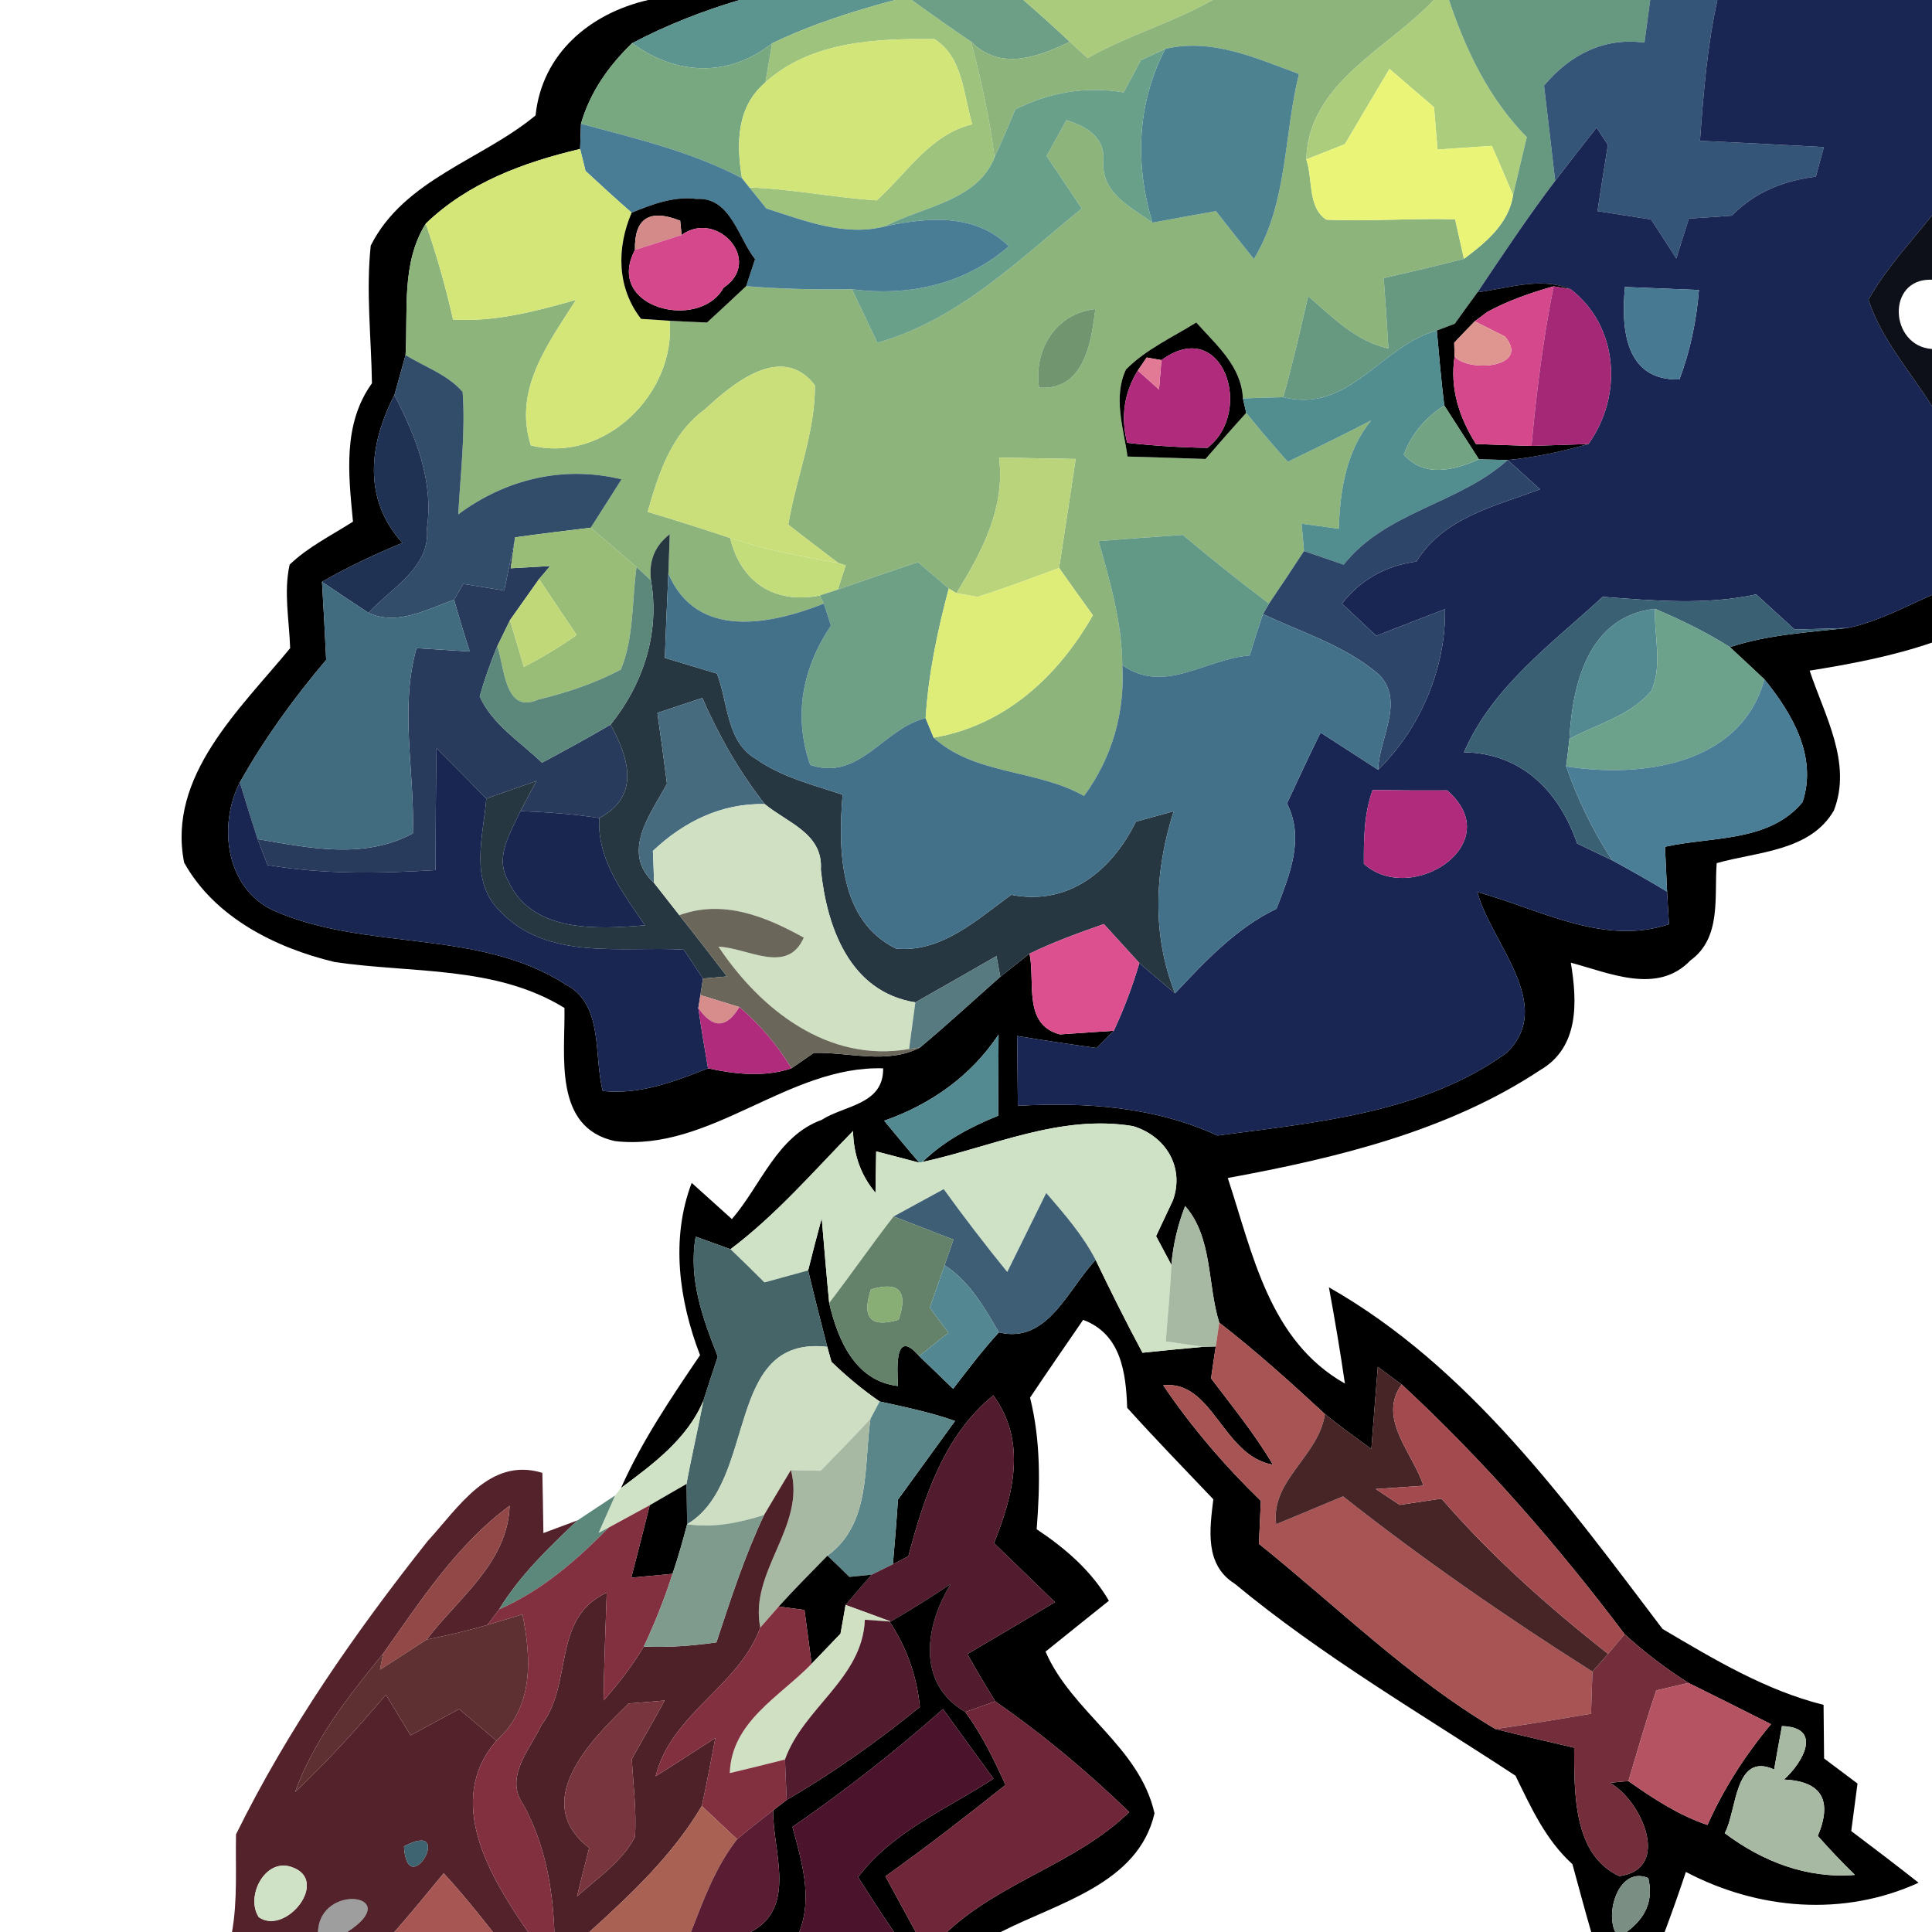<?xml version="1.0" encoding="UTF-8" ?>
<!DOCTYPE svg PUBLIC "-//W3C//DTD SVG 1.1//EN" "http://www.w3.org/Graphics/SVG/1.1/DTD/svg11.dtd">
<svg width="111pt" height="111pt" viewBox="0 0 111 111" version="1.1" xmlns="http://www.w3.org/2000/svg">
<path fill="#000000" opacity="1.00" d=" M 37.24 0.00 L 42.49 0.00 C 40.36 0.63 38.28 1.45 36.32 2.48 C 34.98 3.77 33.89 5.31 33.38 7.11 C 33.37 7.47 33.34 8.20 33.33 8.56 C 30.10 9.32 26.89 10.50 24.46 12.85 C 23.04 15.13 23.45 17.86 23.30 20.40 C 23.14 20.98 22.82 22.13 22.66 22.70 C 21.20 25.52 20.83 28.68 23.12 31.19 C 21.53 31.85 19.98 32.57 18.50 33.43 C 18.59 34.93 18.67 36.42 18.74 37.91 C 16.88 40.11 15.19 42.44 13.78 44.95 C 12.51 47.43 12.97 51.04 15.71 52.31 C 21.05 54.68 27.47 53.32 32.51 56.57 C 34.70 57.71 34.10 60.64 34.63 62.68 C 36.75 62.91 38.75 62.14 40.68 61.38 C 42.27 61.72 43.90 61.90 45.47 61.38 C 45.79 61.16 46.44 60.71 46.76 60.49 C 48.77 60.44 50.98 61.17 52.86 60.18 C 54.43 58.87 55.93 57.48 57.47 56.12 C 57.89 55.79 58.73 55.13 59.15 54.79 C 59.49 56.42 58.75 58.87 60.90 59.43 C 61.67 59.38 63.22 59.27 63.99 59.22 C 63.75 59.47 63.26 59.96 63.01 60.21 C 61.48 60.00 59.96 59.77 58.44 59.52 C 58.45 60.52 58.47 62.53 58.48 63.53 C 62.43 63.32 66.33 63.58 69.95 65.24 C 75.62 64.49 81.79 63.94 86.56 60.49 C 89.40 57.73 85.65 54.17 84.88 51.25 C 88.45 52.23 92.11 54.36 95.89 53.10 C 95.86 52.63 95.80 51.70 95.78 51.23 C 95.75 50.58 95.69 49.29 95.66 48.65 C 98.33 48.05 101.63 48.41 103.56 46.09 C 104.43 43.49 102.97 40.99 101.37 39.03 C 100.88 38.57 99.89 37.64 99.39 37.18 C 101.58 36.46 103.88 36.33 106.16 36.08 C 107.87 35.72 109.41 34.88 111.00 34.18 L 111.00 36.92 C 108.72 37.70 106.35 38.15 103.97 38.53 C 104.82 41.09 106.43 43.84 105.36 46.57 C 104.00 48.92 100.95 48.93 98.63 49.59 C 98.48 51.50 98.93 53.87 97.12 55.18 C 95.22 57.17 92.45 55.89 90.25 55.31 C 90.62 57.55 90.74 60.17 88.49 61.48 C 83.18 65.00 76.75 66.54 70.54 67.68 C 71.98 72.04 72.91 77.02 77.27 79.49 C 77.00 77.64 76.69 75.80 76.35 73.96 C 84.41 78.54 90.02 86.34 95.52 93.59 C 98.45 95.32 101.44 97.12 104.77 97.95 C 104.78 98.97 104.79 100.00 104.80 101.03 C 105.28 101.39 106.24 102.11 106.72 102.47 C 106.63 103.15 106.45 104.52 106.36 105.20 C 107.66 106.18 108.95 107.16 110.23 108.17 C 105.91 110.14 101.01 109.73 96.86 107.55 C 96.47 108.71 96.07 109.86 95.64 111.00 L 93.45 111.00 C 94.58 110.18 95.00 109.15 94.70 107.90 C 93.05 107.21 92.22 109.80 92.80 111.00 L 91.42 111.00 C 91.04 109.70 90.70 108.40 90.34 107.10 C 88.80 105.71 87.96 103.84 87.07 102.02 C 81.63 98.45 75.96 95.15 70.94 90.99 C 69.20 89.90 69.50 87.87 69.71 86.14 C 68.05 84.39 66.37 82.67 64.76 80.88 C 64.69 78.84 64.40 76.64 62.23 75.83 C 61.21 77.32 60.18 78.80 59.18 80.30 C 59.80 82.78 59.76 85.33 59.56 87.86 C 61.20 88.95 62.70 90.24 63.71 91.97 C 62.50 92.94 61.28 93.91 60.07 94.89 C 61.58 98.38 65.47 100.34 66.33 104.18 C 65.40 108.25 60.74 109.33 57.50 111.00 L 54.41 111.00 C 57.51 108.10 61.83 107.07 64.88 104.11 C 62.48 101.79 59.92 99.65 57.18 97.75 C 56.63 96.85 56.09 95.95 55.58 95.03 C 57.26 94.04 58.94 93.05 60.61 92.05 C 59.45 90.92 58.28 89.79 57.11 88.66 C 58.23 85.87 59.01 82.82 57.07 80.17 C 54.25 82.45 53.08 86.03 52.19 89.41 C 51.97 89.53 51.52 89.76 51.30 89.87 C 51.41 88.64 51.51 87.40 51.59 86.16 C 52.68 84.65 53.78 83.15 54.87 81.64 C 53.46 81.14 51.99 80.84 50.54 80.52 C 49.55 79.84 48.63 79.07 47.77 78.24 L 47.53 77.38 C 47.15 75.92 46.78 74.46 46.43 72.99 C 46.68 71.99 46.94 70.99 47.21 69.99 C 47.35 71.61 47.48 73.23 47.64 74.86 C 48.13 76.98 49.14 79.35 51.59 79.63 C 51.55 78.61 51.38 76.26 52.81 77.91 C 53.30 78.38 54.27 79.32 54.76 79.79 C 55.61 78.69 56.45 77.57 57.39 76.55 C 60.20 77.24 61.37 74.03 62.95 72.39 C 63.81 74.18 64.70 75.97 65.64 77.72 C 66.80 77.60 67.96 77.48 69.13 77.38 L 69.85 77.36 C 69.78 77.82 69.64 78.73 69.58 79.19 C 70.80 80.81 72.10 82.39 73.13 84.15 C 70.24 83.66 69.69 79.27 66.83 79.59 C 68.46 82.00 70.36 84.21 72.44 86.23 C 72.41 86.85 72.36 88.08 72.33 88.70 C 76.82 92.30 80.95 96.41 85.92 99.34 C 87.42 99.72 88.93 100.05 90.44 100.41 C 90.45 102.97 90.37 106.57 93.04 107.79 C 96.08 107.37 94.29 103.41 92.49 102.43 C 92.76 102.40 93.29 102.35 93.56 102.33 C 94.98 103.33 96.44 104.29 98.10 104.85 C 99.03 102.76 100.28 100.82 101.75 99.06 C 100.17 98.26 98.59 97.47 97.01 96.69 C 95.71 95.87 94.48 94.93 93.34 93.89 C 89.47 88.76 85.25 83.91 80.53 79.54 C 80.18 79.29 79.50 78.78 79.16 78.53 C 79.03 80.10 78.91 81.67 78.79 83.25 C 77.89 82.59 76.98 81.94 76.12 81.24 C 74.15 79.42 72.17 77.63 70.05 75.99 C 69.36 73.79 69.68 71.10 68.09 69.29 C 67.67 70.37 67.40 71.50 67.30 72.67 C 67.08 72.26 66.64 71.43 66.42 71.02 C 66.66 70.51 67.15 69.47 67.39 68.96 C 68.07 67.05 66.97 65.27 65.10 64.70 C 60.91 64.00 56.99 65.89 53.00 66.76 C 54.23 65.55 55.77 64.74 57.35 64.10 C 57.36 62.55 57.36 60.99 57.37 59.44 C 55.79 61.82 53.48 63.45 50.80 64.39 C 51.47 65.19 52.13 66.01 52.82 66.80 C 52.20 66.64 50.96 66.31 50.34 66.15 C 50.33 66.75 50.31 67.94 50.30 68.53 C 49.47 67.54 49.04 66.36 49.01 64.98 C 46.73 67.31 44.59 69.80 41.97 71.77 C 41.47 71.59 40.47 71.23 39.97 71.05 C 39.54 73.46 40.37 75.74 41.24 77.94 C 40.96 78.78 40.68 79.63 40.41 80.48 C 39.48 82.68 37.53 84.11 35.68 85.49 C 36.89 82.77 38.56 80.31 40.22 77.86 C 39.01 74.71 38.52 71.18 39.74 67.96 C 40.32 68.48 41.47 69.52 42.05 70.04 C 43.71 68.12 44.64 65.27 47.21 64.34 C 48.50 63.50 50.77 63.48 50.74 61.38 C 45.26 61.21 40.82 66.20 35.33 65.56 C 31.76 64.78 32.48 60.62 32.43 57.91 C 28.45 55.46 23.66 55.93 19.22 55.27 C 15.84 54.46 12.33 52.71 10.58 49.56 C 9.59 44.58 13.81 40.73 16.67 37.24 C 16.62 35.65 16.29 34.02 16.64 32.44 C 17.70 31.42 19.05 30.76 20.28 29.97 C 20.02 27.26 19.68 24.37 21.37 22.02 C 21.33 19.38 21.02 16.74 21.30 14.11 C 23.22 10.30 27.72 9.17 30.77 6.63 C 31.14 3.08 33.89 0.77 37.24 0.00 M 102.38 99.17 C 102.26 99.79 102.04 101.04 101.93 101.66 C 99.63 100.63 99.79 104.09 99.09 105.32 C 101.25 106.95 103.83 107.95 106.57 107.72 C 105.83 107.00 105.12 106.25 104.44 105.48 C 105.30 103.42 104.65 102.34 102.50 102.24 C 103.58 101.26 104.75 99.24 102.38 99.17 Z" />
<path fill="#5c948f" opacity="1.00" d=" M 42.49 0.00 L 51.43 0.00 C 49.01 0.64 46.62 1.40 44.36 2.49 C 41.86 4.45 38.88 4.35 36.32 2.48 C 38.28 1.45 40.36 0.63 42.49 0.00 Z" />
<path fill="#9ec37d" opacity="1.00" d=" M 51.43 0.00 L 52.38 0.00 C 53.51 0.81 54.64 1.62 55.79 2.39 C 56.37 4.58 56.86 6.80 57.14 9.05 C 56.14 11.56 53.01 11.86 50.87 13.00 C 48.55 13.61 46.22 12.68 44.03 11.98 C 43.79 11.68 43.30 11.07 43.05 10.77 C 45.50 10.85 47.92 11.36 50.37 11.51 C 52.12 9.94 53.43 7.73 55.86 7.14 C 55.35 5.46 55.34 3.29 53.69 2.25 C 50.35 2.20 46.57 2.37 43.97 4.74 C 44.07 4.18 44.26 3.05 44.36 2.49 C 46.62 1.40 49.01 0.64 51.43 0.00 Z" />
<path fill="#6c9f86" opacity="1.00" d=" M 52.38 0.00 L 58.80 0.00 C 59.70 0.78 60.59 1.58 61.46 2.40 C 59.61 3.30 57.46 4.08 55.79 2.39 C 54.64 1.62 53.51 0.81 52.38 0.00 Z" />
<path fill="#aacb7c" opacity="1.00" d=" M 58.80 0.00 L 69.67 0.00 C 67.37 1.31 64.79 2.03 62.49 3.34 C 62.14 3.03 61.80 2.71 61.46 2.40 C 60.59 1.58 59.70 0.78 58.80 0.00 Z" />
<path fill="#8cb47b" opacity="1.00" d=" M 69.67 0.00 L 82.38 0.00 C 79.72 2.83 75.18 4.75 75.05 9.16 C 75.44 10.27 75.11 11.90 76.20 12.62 C 78.66 12.73 81.13 12.53 83.60 12.60 C 83.73 13.16 83.98 14.30 84.11 14.87 C 82.58 15.27 81.04 15.62 79.50 15.98 C 79.60 17.32 79.69 18.67 79.77 20.02 C 77.90 19.62 76.55 18.21 75.16 17.02 C 74.71 18.95 74.27 20.90 73.73 22.82 C 73.15 22.83 71.99 22.87 71.41 22.89 C 71.32 21.03 69.88 19.82 68.73 18.53 C 67.36 19.38 65.84 20.07 64.69 21.23 C 63.94 22.83 64.55 24.60 64.78 26.23 C 66.27 26.27 67.76 26.32 69.26 26.37 C 70.03 25.48 70.81 24.59 71.60 23.72 C 72.37 24.68 73.17 25.61 73.99 26.53 C 75.59 25.75 77.20 24.98 78.78 24.15 C 77.34 25.93 76.99 28.16 76.92 30.38 C 76.38 30.31 75.32 30.16 74.78 30.09 C 74.82 30.48 74.89 31.27 74.92 31.66 C 74.26 32.67 73.59 33.68 72.91 34.68 C 71.22 33.41 69.57 32.09 67.95 30.73 C 66.34 30.84 64.73 30.96 63.12 31.09 C 63.78 33.42 64.46 35.78 64.48 38.22 C 64.64 40.92 63.89 43.55 62.28 45.73 C 59.56 44.19 55.99 44.53 53.64 42.38 C 57.74 41.68 60.78 38.87 62.79 35.35 C 62.14 34.45 61.49 33.54 60.85 32.63 C 61.17 30.54 61.49 28.46 61.80 26.37 C 60.33 26.34 58.86 26.32 57.40 26.29 C 57.77 29.17 56.41 31.72 54.95 34.08 L 54.51 33.81 C 54.07 33.43 53.18 32.68 52.74 32.30 C 51.20 32.81 49.67 33.34 48.14 33.87 C 48.25 33.52 48.48 32.83 48.59 32.48 L 48.17 32.35 C 47.21 31.62 46.24 30.89 45.29 30.14 C 45.73 27.47 46.84 24.86 46.82 22.14 C 44.94 19.67 42.11 22.02 40.50 23.52 C 38.57 24.92 37.83 27.22 37.21 29.41 C 38.80 29.88 40.38 30.39 41.95 30.91 C 42.56 33.45 44.50 34.73 47.11 34.21 L 47.33 34.68 C 44.26 35.89 40.03 36.77 38.40 32.96 C 38.42 32.39 38.46 31.26 38.48 30.69 C 37.62 31.35 37.26 32.24 37.40 33.35 L 36.57 32.58 C 35.70 31.82 34.82 31.07 33.94 30.32 C 34.53 29.40 35.12 28.47 35.71 27.54 C 32.37 26.73 29.07 27.52 26.33 29.55 C 26.45 27.21 26.75 24.86 26.58 22.52 C 25.72 21.52 24.40 21.08 23.30 20.40 C 23.45 17.86 23.04 15.13 24.46 12.85 C 25.09 14.65 25.61 16.50 26.03 18.36 C 28.44 18.51 30.79 17.88 33.09 17.23 C 31.47 19.78 29.48 22.40 30.50 25.59 C 34.71 26.65 38.84 22.61 38.47 18.43 C 39.01 18.46 40.09 18.51 40.62 18.53 C 41.38 17.84 42.12 17.14 42.87 16.44 C 44.89 16.61 46.92 16.64 48.95 16.62 C 49.44 17.64 49.92 18.67 50.41 19.69 C 55.08 18.37 58.50 14.96 62.15 11.98 C 61.47 10.97 60.80 9.96 60.13 8.96 C 60.41 8.44 60.99 7.42 61.27 6.90 C 62.48 7.29 63.53 7.90 63.39 9.34 C 63.32 11.12 64.97 11.90 66.21 12.79 C 67.43 12.56 68.64 12.35 69.86 12.13 C 70.58 13.05 71.31 13.97 72.04 14.88 C 73.99 11.67 73.75 7.79 74.63 4.25 C 72.18 3.35 69.63 2.17 66.95 2.81 C 66.60 2.97 65.90 3.30 65.55 3.46 C 65.30 3.93 64.81 4.85 64.56 5.31 C 62.40 4.94 60.28 5.30 58.33 6.29 C 57.95 7.22 57.55 8.14 57.14 9.05 C 56.86 6.80 56.37 4.58 55.79 2.39 C 57.46 4.08 59.61 3.30 61.46 2.40 C 61.80 2.71 62.14 3.03 62.49 3.34 C 64.79 2.03 67.37 1.31 69.67 0.00 M 59.70 22.27 C 62.29 22.45 62.70 19.66 62.93 17.76 C 60.66 18.00 59.38 20.09 59.70 22.27 Z" />
<path fill="#accd7c" opacity="1.00" d=" M 82.38 0.00 L 83.25 0.00 C 84.22 2.90 85.55 5.68 87.72 7.88 C 87.52 8.71 87.12 10.38 86.93 11.22 C 86.53 10.27 86.13 9.32 85.71 8.38 C 84.67 8.45 83.63 8.52 82.59 8.59 C 82.52 7.78 82.46 6.97 82.39 6.16 C 81.54 5.43 80.68 4.69 79.83 3.96 C 78.97 5.40 78.12 6.84 77.27 8.28 C 76.71 8.50 75.60 8.94 75.05 9.16 C 75.18 4.75 79.72 2.83 82.38 0.00 Z" />
<path fill="#679981" opacity="1.00" d=" M 83.25 0.00 L 94.81 0.00 C 94.73 0.61 94.56 1.84 94.48 2.45 C 92.14 2.13 90.18 3.16 88.71 4.92 C 88.93 6.74 89.14 8.56 89.35 10.39 C 87.78 12.46 86.34 14.63 84.89 16.79 C 84.56 17.24 83.90 18.15 83.58 18.60 L 82.55 18.99 C 79.32 19.87 77.52 23.78 73.73 22.82 C 74.27 20.90 74.71 18.95 75.16 17.02 C 76.55 18.21 77.90 19.62 79.77 20.02 C 79.69 18.67 79.60 17.32 79.50 15.98 C 81.04 15.62 82.58 15.27 84.11 14.87 C 85.36 13.94 86.68 12.85 86.93 11.22 C 87.12 10.38 87.52 8.71 87.72 7.88 C 85.55 5.68 84.22 2.90 83.25 0.00 Z" />
<path fill="#345577" opacity="1.00" d=" M 94.81 0.00 L 98.67 0.00 C 98.08 2.66 97.87 5.38 97.67 8.09 C 100.04 8.20 102.42 8.32 104.79 8.45 C 104.67 8.87 104.44 9.72 104.33 10.15 C 102.49 10.37 100.80 11.05 99.50 12.39 C 98.68 12.45 97.85 12.51 97.03 12.56 C 96.79 13.32 96.55 14.09 96.31 14.85 C 95.83 14.10 95.35 13.36 94.86 12.61 C 93.83 12.45 92.80 12.29 91.78 12.13 C 91.97 10.86 92.18 9.59 92.38 8.32 C 92.21 8.08 91.89 7.58 91.73 7.33 C 90.93 8.35 90.14 9.36 89.35 10.39 C 89.14 8.56 88.93 6.74 88.71 4.92 C 90.18 3.16 92.14 2.13 94.48 2.45 C 94.56 1.84 94.73 0.61 94.81 0.00 Z" />
<path fill="#192653" opacity="1.00" d=" M 98.67 0.00 L 111.00 0.00 L 111.00 12.37 C 109.75 13.96 108.34 15.44 107.35 17.22 C 108.09 19.50 109.75 21.33 111.00 23.34 L 111.00 34.18 C 109.41 34.88 107.87 35.72 106.16 36.08 C 105.39 36.10 103.87 36.15 103.11 36.17 C 102.37 35.50 101.64 34.82 100.90 34.15 C 97.99 34.78 95.02 34.51 92.08 34.29 C 89.15 36.99 85.74 39.46 84.11 43.22 C 87.43 43.27 89.58 45.47 90.61 48.46 C 91.12 48.70 92.13 49.19 92.63 49.43 C 93.69 50.01 94.75 50.60 95.78 51.23 C 95.80 51.70 95.86 52.63 95.89 53.10 C 92.11 54.36 88.45 52.23 84.88 51.25 C 85.65 54.17 89.40 57.73 86.56 60.49 C 81.79 63.94 75.62 64.49 69.95 65.24 C 66.33 63.58 62.43 63.32 58.48 63.53 C 58.47 62.53 58.45 60.52 58.44 59.52 C 59.96 59.77 61.48 60.00 63.01 60.21 C 63.26 59.96 63.75 59.47 63.99 59.22 C 64.58 57.96 65.07 56.66 65.46 55.33 C 66.14 55.92 66.82 56.50 67.51 57.07 C 69.25 55.22 71.01 53.33 73.34 52.21 C 74.09 50.27 74.97 48.18 73.94 46.16 C 74.57 44.80 75.21 43.44 75.87 42.09 C 76.97 42.80 78.08 43.51 79.18 44.23 C 81.59 41.86 83.08 38.40 83.02 35.00 C 81.70 35.50 80.38 36.02 79.07 36.53 C 78.41 35.91 77.76 35.30 77.10 34.68 C 78.16 33.30 79.65 32.49 81.38 32.26 C 82.94 29.73 85.90 29.08 88.48 28.11 C 88.02 27.69 87.08 26.85 86.62 26.43 C 88.19 26.28 89.74 25.94 91.26 25.51 C 93.25 22.75 93.00 18.74 90.23 16.61 C 88.50 15.89 86.65 16.57 84.89 16.79 C 86.34 14.63 87.78 12.46 89.35 10.39 C 90.14 9.36 90.93 8.35 91.73 7.33 C 91.89 7.58 92.21 8.08 92.38 8.32 C 92.18 9.59 91.97 10.86 91.78 12.13 C 92.80 12.29 93.83 12.45 94.86 12.61 C 95.35 13.36 95.83 14.10 96.31 14.85 C 96.55 14.09 96.79 13.32 97.03 12.56 C 97.85 12.51 98.68 12.45 99.50 12.39 C 100.80 11.05 102.49 10.37 104.33 10.15 C 104.44 9.72 104.67 8.87 104.79 8.45 C 102.42 8.32 100.04 8.20 97.67 8.09 C 97.87 5.38 98.08 2.66 98.67 0.00 M 93.36 16.49 C 93.13 18.91 93.37 21.88 96.49 21.80 C 97.11 20.15 97.47 18.42 97.61 16.66 C 96.19 16.60 94.77 16.55 93.36 16.49 M 78.36 49.63 C 81.09 52.09 86.68 48.45 83.14 45.41 C 81.72 45.42 80.29 45.41 78.86 45.39 C 78.37 46.75 78.35 48.20 78.36 49.63 Z" />
<path fill="#77a87f" opacity="1.00" d=" M 36.32 2.48 C 38.88 4.35 41.86 4.45 44.36 2.49 C 44.26 3.05 44.07 4.18 43.97 4.74 C 42.31 6.14 42.30 8.27 42.63 10.24 C 39.73 8.71 36.52 7.96 33.38 7.11 C 33.89 5.31 34.98 3.77 36.32 2.48 Z" />
<path fill="#d2e578" opacity="1.00" d=" M 43.97 4.74 C 46.57 2.37 50.35 2.20 53.69 2.25 C 55.34 3.29 55.35 5.46 55.86 7.14 C 53.43 7.73 52.12 9.94 50.37 11.51 C 47.92 11.36 45.50 10.85 43.05 10.77 L 42.63 10.24 C 42.30 8.27 42.31 6.14 43.97 4.74 Z" />
<path fill="#4d8291" opacity="1.00" d=" M 66.95 2.81 C 69.63 2.17 72.18 3.35 74.63 4.25 C 73.75 7.79 73.99 11.67 72.04 14.88 C 71.31 13.97 70.58 13.05 69.86 12.13 C 68.64 12.35 67.43 12.56 66.21 12.79 C 65.20 9.43 65.31 5.96 66.95 2.81 Z" />
<path fill="#69a08a" opacity="1.00" d=" M 65.55 3.46 C 65.90 3.30 66.60 2.97 66.95 2.81 C 65.31 5.96 65.20 9.43 66.21 12.79 C 64.97 11.90 63.32 11.12 63.39 9.34 C 63.53 7.90 62.48 7.29 61.27 6.90 C 60.99 7.42 60.41 8.44 60.13 8.96 C 60.80 9.96 61.47 10.97 62.15 11.98 C 58.50 14.96 55.08 18.37 50.41 19.69 C 49.92 18.67 49.44 17.64 48.95 16.62 C 52.23 17.04 55.41 16.35 57.96 14.15 C 56.02 12.24 53.32 12.48 50.87 13.00 C 53.01 11.86 56.14 11.56 57.14 9.05 C 57.55 8.14 57.95 7.22 58.33 6.29 C 60.28 5.30 62.40 4.94 64.56 5.31 C 64.81 4.85 65.30 3.93 65.55 3.46 Z" />
<path fill="#eaf578" opacity="1.00" d=" M 77.27 8.28 C 78.12 6.84 78.97 5.40 79.83 3.96 C 80.68 4.69 81.54 5.43 82.39 6.16 C 82.46 6.97 82.52 7.78 82.59 8.59 C 83.63 8.52 84.67 8.45 85.71 8.38 C 86.13 9.32 86.53 10.27 86.93 11.22 C 86.68 12.85 85.36 13.94 84.11 14.87 C 83.98 14.30 83.73 13.16 83.60 12.60 C 81.13 12.53 78.66 12.73 76.20 12.62 C 75.11 11.90 75.44 10.27 75.05 9.16 C 75.60 8.94 76.71 8.50 77.27 8.28 Z" />
<path fill="#497d96" opacity="1.00" d=" M 33.38 7.11 C 36.52 7.96 39.73 8.71 42.63 10.24 L 43.05 10.77 C 43.30 11.07 43.79 11.68 44.03 11.98 C 46.22 12.68 48.55 13.61 50.87 13.00 C 53.32 12.48 56.02 12.24 57.96 14.15 C 55.41 16.35 52.23 17.04 48.95 16.62 C 46.92 16.64 44.89 16.61 42.87 16.44 C 43.00 16.05 43.25 15.27 43.38 14.89 C 42.41 13.67 41.97 11.31 40.02 11.43 C 38.72 11.26 37.47 11.74 36.29 12.22 C 35.40 11.44 34.51 10.63 33.64 9.82 L 33.33 8.56 C 33.34 8.20 33.37 7.47 33.38 7.11 Z" />
<path fill="#d4e678" opacity="1.00" d=" M 24.46 12.85 C 26.89 10.50 30.10 9.32 33.33 8.56 L 33.64 9.82 C 34.51 10.63 35.40 11.44 36.29 12.22 C 35.42 14.25 35.44 16.53 36.83 18.32 C 37.24 18.35 38.06 18.40 38.47 18.43 C 38.84 22.61 34.71 26.65 30.50 25.59 C 29.48 22.40 31.47 19.78 33.09 17.23 C 30.79 17.88 28.44 18.51 26.03 18.36 C 25.61 16.50 25.09 14.65 24.46 12.85 Z" />
<path fill="#000000" opacity="1.00" d=" M 36.29 12.22 C 37.47 11.74 38.72 11.26 40.02 11.43 C 41.97 11.31 42.41 13.67 43.38 14.89 C 43.25 15.27 43.00 16.05 42.87 16.44 C 42.12 17.14 41.38 17.84 40.62 18.53 C 40.09 18.51 39.01 18.46 38.47 18.43 C 38.06 18.40 37.24 18.35 36.83 18.32 C 35.44 16.53 35.42 14.25 36.29 12.22 M 36.48 14.36 C 34.71 17.70 40.19 19.05 41.57 16.53 C 43.88 14.99 41.19 12.02 39.16 13.50 L 39.08 12.68 C 37.31 11.98 36.44 12.54 36.48 14.36 Z" />
<path fill="#d48a89" opacity="1.00" d=" M 36.48 14.36 C 36.44 12.54 37.31 11.98 39.08 12.68 L 39.16 13.50 C 38.49 13.72 37.15 14.15 36.48 14.36 Z" />
<path fill="#d5488c" opacity="1.00" d=" M 39.16 13.50 C 41.19 12.02 43.88 14.99 41.57 16.53 C 40.19 19.05 34.71 17.70 36.48 14.36 C 37.15 14.15 38.49 13.72 39.16 13.50 Z" />
<path fill="#070a12" opacity="0.97" d=" M 107.35 17.22 C 108.34 15.44 109.75 13.96 111.00 12.37 L 111.00 16.07 C 108.35 15.97 108.56 19.89 111.00 20.05 L 111.00 23.34 C 109.75 21.33 108.09 19.50 107.35 17.22 Z" />
<path fill="#000000" opacity="1.00" d=" M 84.89 16.79 C 86.65 16.57 88.50 15.89 90.23 16.61 L 89.26 16.45 C 87.94 16.82 86.65 17.27 85.45 17.92 L 84.73 18.46 C 84.43 18.76 83.84 19.38 83.55 19.69 L 83.57 20.49 C 83.29 22.32 83.84 23.99 84.80 25.51 C 85.60 25.54 87.20 25.60 87.99 25.62 C 88.81 25.59 90.45 25.54 91.26 25.51 C 89.74 25.94 88.19 26.28 86.62 26.43 C 86.20 26.42 85.38 26.40 84.97 26.39 C 84.47 25.62 83.48 24.07 82.98 23.30 C 82.80 21.87 82.68 20.43 82.55 18.99 L 83.58 18.60 C 83.90 18.15 84.56 17.24 84.89 16.79 Z" />
<path fill="#487993" opacity="1.00" d=" M 93.36 16.49 C 94.77 16.55 96.19 16.60 97.61 16.66 C 97.47 18.42 97.11 20.15 96.49 21.80 C 93.37 21.88 93.13 18.91 93.36 16.49 Z" />
<path fill="#d5488c" opacity="1.00" d=" M 85.45 17.92 C 86.65 17.27 87.94 16.82 89.26 16.45 C 88.66 19.48 88.27 22.55 87.99 25.62 C 87.20 25.60 85.60 25.54 84.80 25.51 C 83.84 23.99 83.29 22.32 83.57 20.49 C 84.46 21.43 87.96 21.10 86.46 19.33 C 86.03 19.11 85.16 18.68 84.73 18.46 L 85.45 17.92 Z" />
<path fill="#a52877" opacity="1.00" d=" M 89.26 16.45 L 90.23 16.61 C 93.00 18.74 93.25 22.75 91.26 25.51 C 90.45 25.54 88.81 25.59 87.99 25.62 C 88.27 22.55 88.66 19.48 89.26 16.45 Z" />
<path fill="#71956f" opacity="1.00" d=" M 59.70 22.27 C 59.38 20.09 60.66 18.00 62.93 17.76 C 62.70 19.66 62.29 22.45 59.70 22.27 Z" />
<path fill="#000000" opacity="1.00" d=" M 64.69 21.23 C 65.84 20.07 67.36 19.38 68.73 18.53 C 69.88 19.82 71.32 21.03 71.41 22.89 L 71.60 23.72 C 70.81 24.59 70.03 25.48 69.26 26.37 C 67.76 26.32 66.27 26.27 64.78 26.23 C 64.55 24.60 63.94 22.83 64.69 21.23 M 66.73 20.69 L 65.88 20.54 L 65.37 21.29 C 64.59 22.55 64.38 23.93 64.76 25.44 C 66.29 25.61 67.83 25.71 69.37 25.73 C 72.09 23.64 70.24 18.11 66.73 20.69 Z" />
<path fill="#528d90" opacity="1.00" d=" M 73.73 22.82 C 77.52 23.78 79.32 19.87 82.55 18.99 C 82.68 20.43 82.80 21.87 82.98 23.30 C 81.89 23.99 81.11 24.92 80.65 26.11 C 81.84 27.47 83.53 27.02 84.97 26.39 C 85.38 26.40 86.20 26.42 86.62 26.43 C 83.80 28.97 79.63 29.37 77.20 32.44 C 76.63 32.25 75.49 31.85 74.92 31.66 C 74.89 31.27 74.82 30.48 74.78 30.09 C 75.32 30.16 76.38 30.31 76.92 30.38 C 76.99 28.16 77.34 25.93 78.78 24.15 C 77.20 24.98 75.59 25.75 73.99 26.53 C 73.17 25.61 72.37 24.68 71.60 23.72 L 71.41 22.89 C 71.99 22.87 73.15 22.83 73.73 22.82 Z" />
<path fill="#df9690" opacity="1.00" d=" M 83.55 19.69 C 83.84 19.38 84.43 18.76 84.73 18.46 C 85.16 18.68 86.03 19.11 86.46 19.33 C 87.96 21.10 84.46 21.43 83.57 20.49 L 83.55 19.69 Z" />
<path fill="#b12b7c" opacity="1.00" d=" M 66.73 20.69 C 70.24 18.11 72.09 23.64 69.37 25.73 C 67.83 25.71 66.29 25.61 64.76 25.44 C 64.38 23.93 64.59 22.55 65.37 21.29 C 65.68 21.56 66.29 22.11 66.59 22.38 C 66.63 21.96 66.69 21.11 66.73 20.69 Z" />
<path fill="#324d6a" opacity="1.00" d=" M 23.30 20.40 C 24.40 21.08 25.72 21.52 26.58 22.52 C 26.75 24.86 26.45 27.21 26.33 29.55 C 29.07 27.52 32.37 26.73 35.71 27.54 C 35.12 28.47 34.53 29.40 33.94 30.32 C 32.50 30.49 31.05 30.67 29.60 30.87 C 29.39 31.89 29.18 32.91 28.97 33.93 C 28.18 33.80 27.40 33.67 26.61 33.55 C 26.48 33.77 26.22 34.23 26.09 34.46 C 24.52 35.00 22.84 35.98 21.17 35.21 C 22.49 33.77 24.74 32.62 24.53 30.35 C 24.92 27.63 23.89 25.07 22.66 22.70 C 22.82 22.13 23.14 20.98 23.30 20.40 Z" />
<path fill="#cadf79" opacity="1.00" d=" M 40.50 23.52 C 42.11 22.02 44.94 19.67 46.82 22.14 C 46.84 24.86 45.73 27.47 45.29 30.14 C 46.24 30.89 47.21 31.62 48.17 32.35 C 46.08 31.98 43.97 31.60 41.95 30.91 C 40.38 30.39 38.80 29.88 37.21 29.41 C 37.83 27.22 38.57 24.92 40.50 23.52 Z" />
<path fill="#e27995" opacity="1.00" d=" M 65.88 20.54 L 66.73 20.69 C 66.69 21.11 66.63 21.96 66.59 22.38 C 66.29 22.11 65.68 21.56 65.37 21.29 L 65.88 20.54 Z" />
<path fill="#1f3253" opacity="1.00" d=" M 23.12 31.19 C 20.83 28.68 21.20 25.52 22.66 22.70 C 23.89 25.07 24.92 27.63 24.53 30.35 C 24.74 32.62 22.49 33.77 21.17 35.21 C 20.50 34.77 19.17 33.88 18.50 33.43 C 19.98 32.57 21.53 31.85 23.12 31.19 Z" />
<path fill="#72a483" opacity="1.00" d=" M 80.65 26.11 C 81.11 24.92 81.89 23.99 82.98 23.30 C 83.48 24.07 84.47 25.62 84.97 26.39 C 83.53 27.02 81.84 27.47 80.65 26.11 Z" />
<path fill="#b9d47b" opacity="1.00" d=" M 57.40 26.29 C 58.86 26.32 60.33 26.34 61.80 26.37 C 61.49 28.46 61.17 30.54 60.85 32.63 C 59.29 33.20 57.74 33.80 56.16 34.29 C 55.86 34.24 55.25 34.13 54.95 34.08 C 56.41 31.72 57.77 29.17 57.40 26.29 Z" />
<path fill="#2c4568" opacity="1.00" d=" M 86.62 26.43 C 87.08 26.85 88.02 27.69 88.48 28.11 C 85.90 29.08 82.94 29.73 81.38 32.26 C 79.65 32.49 78.16 33.30 77.10 34.68 C 77.76 35.30 78.41 35.91 79.07 36.53 C 80.38 36.02 81.70 35.50 83.02 35.00 C 83.08 38.40 81.59 41.86 79.18 44.23 C 79.22 42.44 80.73 40.30 79.24 38.77 C 77.32 37.10 74.82 36.35 72.56 35.28 L 72.91 34.68 C 73.59 33.68 74.26 32.67 74.92 31.66 C 75.49 31.85 76.63 32.25 77.20 32.44 C 79.63 29.37 83.80 28.97 86.62 26.43 Z" />
<path fill="#283b5c" opacity="1.00" d=" M 28.97 33.93 C 29.18 32.91 29.39 31.89 29.60 30.87 L 29.34 32.65 C 29.91 32.62 31.04 32.55 31.61 32.52 C 31.45 32.71 31.13 33.08 30.97 33.27 C 30.55 33.86 29.72 35.04 29.30 35.63 C 29.12 36.00 28.75 36.76 28.57 37.13 C 28.18 38.07 27.84 39.03 27.56 40.01 C 28.29 41.64 29.90 42.62 31.14 43.82 C 32.46 43.11 33.78 42.40 35.08 41.63 C 36.16 43.61 36.78 45.75 34.43 47.00 C 32.93 46.76 31.41 46.66 29.90 46.60 C 30.13 46.16 30.59 45.30 30.82 44.87 C 29.86 45.21 28.90 45.54 27.94 45.88 C 26.99 44.91 26.04 43.95 25.08 42.99 C 25.04 45.32 25.03 47.66 25.02 49.99 C 21.80 50.19 18.56 50.24 15.37 49.70 C 15.23 49.32 14.94 48.58 14.80 48.21 C 17.76 48.72 20.92 49.39 23.72 47.88 C 23.83 44.33 22.95 40.71 23.93 37.24 C 24.95 37.30 25.97 37.37 26.99 37.43 C 26.67 36.45 26.37 35.45 26.09 34.46 C 26.22 34.23 26.48 33.77 26.61 33.55 C 27.40 33.67 28.18 33.80 28.97 33.93 Z" />
<path fill="#99bd76" opacity="1.00" d=" M 29.60 30.87 C 31.05 30.67 32.50 30.49 33.94 30.32 C 34.82 31.07 35.70 31.82 36.57 32.58 C 36.30 34.54 36.43 36.62 35.67 38.47 C 34.17 39.26 32.57 39.80 30.93 40.19 C 28.97 41.08 28.99 38.27 28.57 37.13 C 28.75 36.76 29.12 36.00 29.30 35.63 C 29.50 36.30 29.90 37.64 30.10 38.32 C 31.15 37.77 32.17 37.17 33.13 36.48 C 32.41 35.41 31.69 34.34 30.97 33.27 C 31.13 33.08 31.45 32.71 31.61 32.52 C 31.04 32.55 29.91 32.62 29.34 32.65 L 29.60 30.87 Z" />
<path fill="#273742" opacity="1.00" d=" M 37.40 33.35 C 37.26 32.24 37.62 31.35 38.48 30.69 C 38.46 31.26 38.42 32.39 38.40 32.96 C 38.33 34.57 38.25 36.19 38.20 37.80 C 39.20 38.10 40.19 38.40 41.19 38.70 C 41.84 40.36 41.72 42.62 43.44 43.61 C 44.92 44.66 46.72 45.09 48.41 45.66 C 48.15 48.80 48.20 52.90 51.48 54.50 C 54.08 54.75 56.14 52.83 58.10 51.41 C 61.39 52.06 63.88 50.02 65.26 47.21 C 65.80 47.06 66.89 46.76 67.43 46.61 C 66.34 50.05 66.16 53.66 67.51 57.07 C 66.82 56.50 66.14 55.92 65.46 55.33 C 64.95 54.77 63.93 53.65 63.42 53.09 C 61.97 53.60 60.53 54.12 59.15 54.79 C 58.73 55.13 57.89 55.79 57.47 56.12 L 57.25 54.93 C 55.70 55.82 54.15 56.71 52.59 57.59 C 48.82 56.99 47.50 53.27 47.16 49.96 C 47.30 47.89 45.25 47.28 43.94 46.20 C 42.48 44.34 41.30 42.27 40.35 40.10 C 39.49 40.38 38.63 40.67 37.77 40.96 C 37.96 42.31 38.15 43.67 38.32 45.03 C 37.36 46.80 35.65 48.97 37.58 50.73 C 37.95 51.20 38.67 52.12 39.03 52.58 C 39.96 53.74 40.86 54.92 41.77 56.10 L 40.39 56.22 C 40.11 55.80 39.56 54.97 39.28 54.56 C 35.73 54.35 31.45 55.23 28.73 52.35 C 26.94 50.61 27.77 48.03 27.94 45.88 C 28.90 45.54 29.86 45.21 30.82 44.87 C 30.59 45.30 30.13 46.16 29.90 46.60 C 29.33 47.85 28.39 49.24 29.21 50.63 C 30.57 53.61 34.32 53.39 37.06 53.16 C 35.78 51.29 34.30 49.40 34.43 47.00 C 36.78 45.75 36.16 43.61 35.08 41.63 C 36.96 39.29 37.92 36.36 37.40 33.35 Z" />
<path fill="#c4dd7b" opacity="1.00" d=" M 41.95 30.91 C 43.97 31.60 46.08 31.98 48.17 32.35 L 48.59 32.48 C 48.48 32.83 48.25 33.52 48.14 33.87 L 47.11 34.21 C 44.50 34.73 42.56 33.45 41.95 30.91 Z" />
<path fill="#619886" opacity="1.00" d=" M 63.12 31.09 C 64.73 30.96 66.34 30.84 67.95 30.73 C 69.57 32.09 71.22 33.41 72.91 34.68 L 72.56 35.28 C 72.30 36.07 72.04 36.87 71.80 37.66 C 69.25 37.85 66.94 39.92 64.48 38.22 C 64.46 35.78 63.78 33.42 63.12 31.09 Z" />
<path fill="#6ea085" opacity="1.00" d=" M 48.14 33.87 C 49.67 33.34 51.20 32.81 52.74 32.30 C 53.18 32.68 54.07 33.43 54.51 33.81 C 53.86 36.25 53.34 38.73 53.18 41.26 C 50.73 41.86 49.41 44.90 46.55 43.95 C 45.57 41.15 46.09 38.38 47.74 35.95 C 47.64 35.63 47.44 35.00 47.33 34.68 L 47.11 34.21 L 48.14 33.87 Z" />
<path fill="#5b887a" opacity="1.00" d=" M 36.57 32.58 L 37.40 33.35 C 37.92 36.36 36.96 39.29 35.08 41.63 C 33.78 42.40 32.46 43.11 31.14 43.82 C 29.90 42.62 28.29 41.64 27.56 40.01 C 27.84 39.03 28.18 38.07 28.57 37.13 C 28.99 38.27 28.97 41.08 30.93 40.19 C 32.57 39.80 34.17 39.26 35.67 38.47 C 36.43 36.62 36.30 34.54 36.57 32.58 Z" />
<path fill="#44718a" opacity="1.00" d=" M 38.20 37.80 C 38.25 36.19 38.33 34.57 38.40 32.96 C 40.03 36.77 44.26 35.89 47.33 34.68 C 47.44 35.00 47.64 35.63 47.74 35.95 C 46.09 38.38 45.57 41.15 46.55 43.95 C 49.41 44.90 50.73 41.86 53.18 41.26 L 53.64 42.38 C 55.99 44.53 59.56 44.19 62.28 45.73 C 63.89 43.55 64.64 40.92 64.48 38.22 C 66.94 39.92 69.25 37.85 71.80 37.66 C 72.04 36.87 72.30 36.07 72.56 35.28 C 74.82 36.35 77.32 37.10 79.24 38.77 C 80.73 40.30 79.22 42.44 79.18 44.23 C 78.08 43.51 76.97 42.80 75.87 42.09 C 75.21 43.44 74.57 44.80 73.94 46.16 C 74.97 48.18 74.09 50.27 73.34 52.21 C 71.01 53.33 69.25 55.22 67.51 57.07 C 66.16 53.66 66.34 50.05 67.43 46.61 C 66.89 46.76 65.80 47.06 65.26 47.21 C 63.88 50.02 61.39 52.06 58.10 51.41 C 56.14 52.83 54.08 54.75 51.48 54.50 C 48.20 52.90 48.15 48.80 48.41 45.66 C 46.72 45.09 44.92 44.66 43.44 43.61 C 41.72 42.62 41.84 40.36 41.19 38.70 C 40.19 38.40 39.20 38.10 38.20 37.80 Z" />
<path fill="#dded78" opacity="1.00" d=" M 56.16 34.29 C 57.74 33.80 59.29 33.20 60.85 32.63 C 61.49 33.54 62.14 34.45 62.79 35.35 C 60.78 38.87 57.74 41.68 53.64 42.38 L 53.18 41.26 C 53.34 38.73 53.86 36.25 54.51 33.81 L 54.95 34.08 C 55.25 34.13 55.86 34.24 56.16 34.29 Z" />
<path fill="#416b7e" opacity="1.00" d=" M 18.50 33.43 C 19.17 33.88 20.50 34.77 21.17 35.21 C 22.84 35.98 24.52 35.00 26.09 34.46 C 26.37 35.45 26.67 36.45 26.99 37.43 C 25.97 37.37 24.95 37.30 23.93 37.24 C 22.95 40.71 23.83 44.33 23.72 47.88 C 20.92 49.39 17.76 48.72 14.80 48.21 C 14.45 47.13 14.11 46.04 13.78 44.95 C 15.19 42.44 16.88 40.11 18.74 37.91 C 18.67 36.42 18.59 34.93 18.50 33.43 Z" />
<path fill="#c0d877" opacity="1.00" d=" M 29.30 35.63 C 29.72 35.04 30.55 33.86 30.97 33.27 C 31.69 34.34 32.41 35.41 33.13 36.48 C 32.17 37.17 31.15 37.77 30.10 38.32 C 29.90 37.64 29.50 36.30 29.30 35.63 Z" />
<path fill="#3a6074" opacity="1.00" d=" M 84.11 43.22 C 85.74 39.46 89.15 36.99 92.08 34.29 C 95.02 34.51 97.99 34.78 100.90 34.15 C 101.64 34.82 102.37 35.50 103.11 36.17 C 103.87 36.15 105.39 36.10 106.16 36.08 C 103.88 36.33 101.58 36.46 99.39 37.18 C 98.03 36.32 96.57 35.61 95.09 34.98 C 91.29 35.39 90.34 39.25 90.17 42.45 C 90.13 42.85 90.03 43.63 89.98 44.03 C 90.64 45.93 91.52 47.75 92.63 49.43 C 92.13 49.19 91.12 48.70 90.61 48.46 C 89.58 45.47 87.43 43.27 84.11 43.22 Z" />
<path fill="#538991" opacity="1.00" d=" M 90.17 42.45 C 90.34 39.25 91.29 35.39 95.09 34.98 C 95.02 36.54 95.54 38.22 94.87 39.70 C 93.66 41.13 91.76 41.60 90.17 42.45 Z" />
<path fill="#6ca28b" opacity="1.00" d=" M 95.09 34.98 C 96.57 35.61 98.03 36.32 99.39 37.18 C 99.89 37.64 100.88 38.57 101.37 39.03 C 100.04 43.95 94.29 44.72 89.98 44.03 C 90.03 43.63 90.13 42.85 90.17 42.45 C 91.76 41.60 93.66 41.13 94.87 39.70 C 95.54 38.22 95.02 36.54 95.09 34.98 Z" />
<path fill="#4a7d96" opacity="1.00" d=" M 101.37 39.03 C 102.97 40.99 104.43 43.49 103.56 46.09 C 101.63 48.41 98.33 48.05 95.66 48.65 C 95.69 49.29 95.75 50.58 95.78 51.23 C 94.75 50.60 93.69 50.01 92.63 49.43 C 91.52 47.75 90.64 45.93 89.98 44.03 C 94.29 44.72 100.04 43.95 101.37 39.03 Z" />
<path fill="#476b7e" opacity="1.00" d=" M 37.77 40.96 C 38.63 40.67 39.49 40.38 40.35 40.10 C 41.30 42.27 42.48 44.34 43.94 46.20 C 41.47 46.13 39.28 47.21 37.51 48.89 C 37.53 49.35 37.57 50.27 37.58 50.73 C 35.65 48.97 37.36 46.80 38.32 45.03 C 38.15 43.67 37.96 42.31 37.77 40.96 Z" />
<path fill="#192651" opacity="1.00" d=" M 25.08 42.99 C 26.04 43.95 26.99 44.91 27.94 45.88 C 27.77 48.03 26.94 50.61 28.73 52.35 C 31.45 55.23 35.73 54.35 39.28 54.56 C 39.56 54.97 40.11 55.80 40.39 56.22 L 40.24 57.17 L 40.12 57.92 C 40.29 59.08 40.48 60.23 40.68 61.38 C 38.75 62.14 36.75 62.91 34.63 62.68 C 34.10 60.64 34.70 57.71 32.51 56.57 C 27.47 53.32 21.05 54.68 15.71 52.31 C 12.97 51.04 12.51 47.43 13.78 44.95 C 14.11 46.04 14.45 47.13 14.80 48.21 C 14.94 48.58 15.23 49.32 15.37 49.70 C 18.56 50.24 21.80 50.19 25.02 49.99 C 25.03 47.66 25.04 45.32 25.08 42.99 Z" />
<path fill="#192650" opacity="1.00" d=" M 29.90 46.60 C 31.41 46.66 32.93 46.76 34.43 47.00 C 34.30 49.40 35.78 51.29 37.06 53.16 C 34.32 53.39 30.57 53.61 29.21 50.63 C 28.39 49.24 29.33 47.85 29.90 46.60 Z" />
<path fill="#d0e0c3" opacity="1.00" d=" M 37.51 48.89 C 39.28 47.21 41.47 46.13 43.94 46.20 C 45.25 47.28 47.30 47.89 47.16 49.96 C 47.50 53.27 48.82 56.99 52.59 57.59 C 52.50 58.26 52.32 59.60 52.23 60.27 C 47.59 61.08 43.70 58.02 41.28 54.39 C 42.95 54.45 45.23 56.03 46.18 53.87 C 43.98 52.65 41.55 51.66 39.03 52.58 C 38.67 52.12 37.95 51.20 37.58 50.73 C 37.57 50.27 37.53 49.35 37.51 48.89 Z" />
<path fill="#b12b7c" opacity="1.00" d=" M 78.36 49.63 C 78.35 48.20 78.37 46.75 78.86 45.39 C 80.29 45.41 81.72 45.42 83.14 45.41 C 86.68 48.45 81.09 52.09 78.36 49.63 Z" />
<path fill="#6a675a" opacity="1.00" d=" M 39.03 52.58 C 41.55 51.66 43.98 52.65 46.18 53.87 C 45.23 56.03 42.95 54.45 41.28 54.39 C 43.70 58.02 47.59 61.08 52.23 60.27 L 52.86 60.18 C 50.98 61.17 48.77 60.44 46.76 60.49 C 46.44 60.71 45.79 61.16 45.47 61.38 C 44.67 60.05 43.66 58.87 42.48 57.86 C 41.92 57.69 40.80 57.34 40.24 57.17 L 40.39 56.22 L 41.77 56.10 C 40.86 54.92 39.96 53.74 39.03 52.58 Z" />
<path fill="#dd508f" opacity="1.00" d=" M 59.15 54.79 C 60.53 54.12 61.97 53.60 63.42 53.09 C 63.93 53.65 64.95 54.77 65.46 55.33 C 65.07 56.66 64.58 57.96 63.99 59.22 C 63.22 59.27 61.67 59.38 60.90 59.43 C 58.75 58.87 59.49 56.42 59.15 54.79 Z" />
<path fill="#577a80" opacity="1.00" d=" M 52.59 57.59 C 54.15 56.71 55.70 55.82 57.25 54.93 L 57.47 56.12 C 55.93 57.48 54.43 58.87 52.86 60.18 L 52.23 60.27 C 52.32 59.60 52.50 58.26 52.59 57.59 Z" />
<path fill="#d78d8c" opacity="1.00" d=" M 40.24 57.17 C 40.80 57.34 41.92 57.69 42.48 57.86 C 41.74 59.09 40.96 59.11 40.12 57.92 L 40.24 57.17 Z" />
<path fill="#b12b7c" opacity="1.00" d=" M 40.12 57.92 C 40.96 59.11 41.74 59.09 42.48 57.86 C 43.66 58.87 44.67 60.05 45.47 61.38 C 43.90 61.90 42.27 61.72 40.68 61.38 C 40.48 60.23 40.29 59.08 40.12 57.92 Z" />
<path fill="#538991" opacity="1.00" d=" M 50.80 64.39 C 53.48 63.45 55.79 61.82 57.37 59.44 C 57.36 60.99 57.36 62.55 57.35 64.10 C 55.77 64.74 54.23 65.55 53.00 66.76 L 52.82 66.80 C 52.13 66.01 51.47 65.19 50.80 64.39 Z" />
<path fill="#d0e2c5" opacity="1.00" d=" M 53.00 66.76 C 56.99 65.89 60.91 64.00 65.10 64.70 C 66.97 65.27 68.07 67.05 67.39 68.96 C 67.15 69.47 66.66 70.51 66.42 71.02 C 66.64 71.43 67.08 72.26 67.30 72.67 C 67.24 74.14 67.08 75.60 66.98 77.07 C 67.52 77.15 68.59 77.30 69.13 77.38 C 67.96 77.48 66.80 77.60 65.64 77.72 C 64.70 75.97 63.81 74.18 62.95 72.39 C 62.21 70.96 61.15 69.75 60.11 68.54 C 59.36 70.05 58.61 71.57 57.87 73.08 C 56.61 71.53 55.39 69.94 54.22 68.32 C 53.50 68.71 52.06 69.50 51.34 69.89 C 50.07 71.52 48.90 73.22 47.64 74.86 C 47.48 73.23 47.35 71.61 47.21 69.99 C 46.94 70.99 46.68 71.99 46.43 72.99 C 45.81 73.16 44.55 73.51 43.92 73.68 C 43.28 73.04 42.63 72.40 41.97 71.77 C 44.59 69.80 46.73 67.31 49.01 64.98 C 49.04 66.36 49.47 67.54 50.30 68.53 C 50.31 67.94 50.33 66.75 50.34 66.15 C 50.96 66.31 52.20 66.64 52.82 66.80 L 53.00 66.76 Z" />
<path fill="#3d5e74" opacity="1.00" d=" M 51.34 69.89 C 52.06 69.50 53.50 68.71 54.22 68.32 C 55.39 69.94 56.61 71.53 57.87 73.08 C 58.61 71.57 59.36 70.05 60.11 68.54 C 61.15 69.75 62.21 70.96 62.95 72.39 C 61.37 74.03 60.20 77.24 57.39 76.55 C 56.55 75.12 55.71 73.62 54.27 72.69 C 54.40 72.32 54.65 71.59 54.78 71.22 C 53.63 70.77 52.48 70.33 51.34 69.89 Z" />
<path fill="#a8b9a3" opacity="1.00" d=" M 68.09 69.29 C 69.68 71.10 69.36 73.79 70.05 75.99 L 69.85 77.36 L 69.13 77.38 C 68.59 77.30 67.52 77.15 66.98 77.07 C 67.08 75.60 67.24 74.14 67.30 72.67 C 67.40 71.50 67.67 70.37 68.09 69.29 Z" />
<path fill="#638269" opacity="1.00" d=" M 47.64 74.86 C 48.90 73.22 50.07 71.52 51.34 69.89 C 52.48 70.33 53.63 70.77 54.78 71.22 C 54.65 71.59 54.40 72.32 54.27 72.69 C 54.06 73.30 53.63 74.52 53.42 75.13 C 53.69 75.49 54.22 76.21 54.49 76.57 C 53.93 77.01 53.37 77.46 52.81 77.91 C 51.38 76.26 51.55 78.61 51.59 79.63 C 49.14 79.35 48.13 76.98 47.64 74.86 M 50.04 74.08 C 49.49 75.72 50.03 76.30 51.63 75.82 C 52.19 74.18 51.65 73.60 50.04 74.08 Z" />
<path fill="#466568" opacity="1.00" d=" M 39.97 71.05 C 40.47 71.23 41.47 71.59 41.97 71.77 C 42.63 72.40 43.28 73.04 43.92 73.68 C 44.55 73.51 45.81 73.16 46.43 72.99 C 46.78 74.46 47.15 75.92 47.53 77.38 C 41.56 76.70 43.57 85.15 39.48 87.57 C 39.47 86.99 39.45 85.84 39.44 85.26 C 39.73 83.66 40.11 82.08 40.41 80.48 C 40.68 79.63 40.96 78.78 41.24 77.94 C 40.37 75.74 39.54 73.46 39.97 71.05 Z" />
<path fill="#538893" opacity="1.00" d=" M 54.27 72.69 C 55.71 73.62 56.55 75.12 57.39 76.55 C 56.45 77.57 55.61 78.69 54.76 79.79 C 54.27 79.32 53.30 78.38 52.81 77.91 C 53.37 77.46 53.93 77.01 54.49 76.57 C 54.22 76.21 53.69 75.49 53.42 75.13 C 53.63 74.52 54.06 73.30 54.27 72.69 Z" />
<path fill="#88ae75" opacity="1.00" d=" M 50.04 74.08 C 51.65 73.60 52.19 74.18 51.63 75.82 C 50.03 76.30 49.49 75.72 50.04 74.08 Z" />
<path fill="#a85455" opacity="1.00" d=" M 70.05 75.99 C 72.17 77.63 74.15 79.42 76.12 81.24 C 75.78 83.66 72.99 85.04 73.32 87.57 C 74.60 87.04 75.88 86.51 77.16 85.97 C 81.75 89.59 86.55 92.91 91.49 96.04 C 91.46 96.85 91.44 97.65 91.41 98.46 C 89.59 98.77 87.75 99.07 85.92 99.34 C 80.95 96.41 76.82 92.30 72.33 88.70 C 72.36 88.08 72.41 86.85 72.44 86.23 C 70.36 84.21 68.46 82.00 66.83 79.59 C 69.69 79.27 70.24 83.66 73.13 84.15 C 72.10 82.39 70.80 80.81 69.58 79.19 C 69.64 78.73 69.78 77.82 69.85 77.36 L 70.05 75.99 Z" />
<path fill="#cedec2" opacity="1.00" d=" M 39.48 87.57 C 43.57 85.15 41.56 76.70 47.53 77.38 L 47.77 78.24 C 48.63 79.07 49.55 79.84 50.54 80.52 L 50.01 81.52 C 49.07 82.53 48.11 83.52 47.15 84.50 C 46.58 84.49 46.01 84.48 45.44 84.46 C 45.05 85.11 44.28 86.39 43.90 87.04 C 42.47 87.49 40.99 87.80 39.48 87.57 Z" />
<path fill="#472527" opacity="1.00" d=" M 79.16 78.53 C 79.50 78.78 80.18 79.29 80.53 79.54 C 79.11 81.51 81.19 83.49 81.78 85.36 C 81.10 85.41 79.73 85.50 79.04 85.55 C 79.39 85.78 80.08 86.24 80.42 86.46 C 81.22 86.34 82.02 86.22 82.82 86.10 C 85.68 89.41 88.96 92.32 92.39 95.02 C 92.17 95.27 91.71 95.79 91.49 96.04 C 86.55 92.91 81.75 89.59 77.16 85.97 C 75.88 86.51 74.60 87.04 73.32 87.57 C 72.99 85.04 75.78 83.66 76.12 81.24 C 76.98 81.94 77.89 82.59 78.79 83.25 C 78.91 81.67 79.03 80.10 79.16 78.53 Z" />
<path fill="#a34a4f" opacity="1.00" d=" M 81.78 85.36 C 81.19 83.49 79.11 81.51 80.53 79.54 C 85.25 83.91 89.47 88.76 93.34 93.89 C 93.10 94.17 92.63 94.73 92.39 95.02 C 88.96 92.32 85.68 89.41 82.82 86.10 C 82.02 86.22 81.22 86.34 80.42 86.46 C 80.08 86.24 79.39 85.78 79.04 85.55 C 79.73 85.50 81.10 85.41 81.78 85.36 Z" />
<path fill="#d0e2c5" opacity="1.00" d=" M 40.41 80.48 C 40.11 82.08 39.73 83.66 39.44 85.26 C 38.91 85.57 37.85 86.17 37.33 86.48 C 36.74 86.80 35.57 87.44 34.98 87.76 L 34.39 88.07 C 34.63 87.54 35.10 86.46 35.34 85.92 C 35.42 85.81 35.60 85.60 35.68 85.49 C 37.53 84.11 39.48 82.68 40.41 80.48 Z" />
<path fill="#5b8689" opacity="1.00" d=" M 50.54 80.52 C 51.99 80.84 53.46 81.14 54.87 81.64 C 53.78 83.15 52.68 84.65 51.59 86.16 C 51.51 87.40 51.41 88.64 51.30 89.87 L 50.08 90.47 L 48.80 90.60 C 48.49 90.29 47.86 89.68 47.54 89.38 C 50.06 87.54 49.62 84.23 50.01 81.52 L 50.54 80.52 Z" />
<path fill="#531b2e" opacity="1.00" d=" M 52.19 89.41 C 53.08 86.03 54.25 82.45 57.07 80.17 C 59.01 82.82 58.23 85.87 57.11 88.66 C 58.28 89.79 59.45 90.92 60.61 92.05 C 58.94 93.05 57.26 94.04 55.58 95.03 C 56.09 95.95 56.63 96.85 57.18 97.75 L 55.46 98.36 C 52.64 96.73 53.14 93.40 54.62 91.01 C 53.49 91.76 52.35 92.49 51.17 93.16 C 50.52 92.92 49.23 92.44 48.58 92.21 C 48.96 91.77 49.70 90.90 50.08 90.47 L 51.30 89.87 C 51.52 89.76 51.97 89.53 52.19 89.41 Z" />
<path fill="#a8b9a3" opacity="1.00" d=" M 47.15 84.50 C 48.11 83.52 49.07 82.53 50.01 81.52 C 49.62 84.23 50.06 87.54 47.54 89.38 C 46.60 90.35 45.64 91.30 44.74 92.30 L 43.68 93.51 C 43.03 90.27 46.31 87.71 45.44 84.46 C 46.01 84.48 46.58 84.49 47.15 84.50 Z" />
<path fill="#53222b" opacity="1.00" d=" M 24.57 88.54 C 26.34 86.62 28.12 83.69 31.16 84.62 C 31.18 85.48 31.21 87.21 31.22 88.08 L 33.18 87.35 C 31.54 88.91 29.87 90.50 28.68 92.46 C 28.51 92.68 28.17 93.14 28.00 93.36 C 26.85 93.69 25.68 93.97 24.51 94.20 C 26.33 91.81 29.17 89.79 29.28 86.51 C 26.23 88.76 24.17 91.97 22.01 95.01 C 20.02 97.45 18.04 99.96 16.95 102.96 C 18.81 101.21 20.52 99.31 22.17 97.37 C 22.53 97.95 23.24 99.12 23.59 99.70 C 24.52 99.20 25.45 98.69 26.38 98.19 C 26.91 98.64 27.99 99.56 28.52 100.01 C 25.50 103.50 28.19 107.89 30.34 111.00 L 28.32 111.00 C 27.41 109.85 26.49 108.70 25.49 107.63 C 24.55 108.76 23.63 109.90 22.66 111.00 L 19.95 111.00 C 23.32 108.84 18.37 108.13 18.27 111.00 L 13.33 111.00 C 13.66 109.14 13.52 107.26 13.56 105.39 C 16.53 99.36 20.40 93.80 24.57 88.54 M 23.21 106.08 C 23.40 109.38 26.22 104.47 23.21 106.08 M 14.87 110.15 C 16.44 111.23 19.00 107.99 16.73 107.26 C 15.21 106.75 14.09 108.98 14.87 110.15 Z" />
<path fill="#4e2027" opacity="1.00" d=" M 43.90 87.04 C 44.28 86.39 45.05 85.11 45.44 84.46 C 46.31 87.71 43.03 90.27 43.68 93.51 C 42.46 96.88 38.56 98.44 37.67 102.05 C 38.82 101.33 39.96 100.59 41.10 99.85 C 40.85 101.15 40.61 102.46 40.32 103.76 C 38.66 106.57 36.26 108.83 33.86 111.00 L 31.85 111.00 C 31.76 108.47 31.31 105.97 30.09 103.72 C 28.93 102.10 30.45 100.53 31.12 99.09 C 32.95 96.70 31.68 92.97 34.86 91.50 C 34.79 93.57 34.70 95.63 34.68 97.70 C 35.53 96.73 36.33 95.71 36.99 94.60 C 38.38 94.66 39.78 94.56 41.16 94.36 C 41.98 91.88 42.78 89.40 43.90 87.04 M 36.12 97.87 C 33.92 99.99 30.44 103.51 33.85 106.17 C 33.61 107.10 33.38 108.03 33.15 108.96 C 34.32 107.90 35.73 106.98 36.48 105.54 C 36.58 104.04 36.38 102.55 36.30 101.06 C 36.93 99.94 37.57 98.83 38.19 97.70 C 37.67 97.75 36.64 97.83 36.12 97.87 Z" />
<path fill="#5b887a" opacity="1.00" d=" M 33.18 87.35 C 33.72 86.99 34.80 86.28 35.34 85.92 C 35.10 86.46 34.63 87.54 34.39 88.07 L 34.98 87.76 C 33.13 89.64 31.13 91.39 28.68 92.46 C 29.87 90.50 31.54 88.91 33.18 87.35 Z" />
<path fill="#000000" opacity="1.00" d=" M 37.33 86.48 C 37.85 86.17 38.91 85.57 39.44 85.26 C 39.45 85.84 39.47 86.99 39.48 87.57 C 39.23 88.52 38.96 89.48 38.64 90.42 C 38.05 90.48 36.86 90.59 36.27 90.64 C 36.63 89.25 36.98 87.87 37.33 86.48 Z" />
<path fill="#914847" opacity="1.00" d=" M 22.01 95.01 C 24.17 91.97 26.23 88.76 29.28 86.51 C 29.17 89.79 26.33 91.81 24.51 94.20 C 23.62 94.78 22.73 95.36 21.83 95.93 L 22.01 95.01 Z" />
<path fill="#823040" opacity="1.00" d=" M 34.98 87.76 C 35.57 87.44 36.74 86.80 37.33 86.48 C 36.98 87.87 36.63 89.25 36.27 90.64 C 36.86 90.59 38.05 90.48 38.64 90.42 C 38.18 91.85 37.63 93.24 36.99 94.60 C 36.33 95.71 35.53 96.73 34.68 97.70 C 34.70 95.63 34.79 93.57 34.86 91.50 C 31.68 92.97 32.95 96.70 31.12 99.09 C 30.45 100.53 28.93 102.10 30.09 103.72 C 31.31 105.97 31.76 108.47 31.85 111.00 L 30.34 111.00 C 28.19 107.89 25.50 103.50 28.52 100.01 C 30.66 98.09 30.54 95.36 30.02 92.75 C 29.52 92.90 28.51 93.21 28.00 93.36 C 28.17 93.14 28.51 92.68 28.68 92.46 C 31.13 91.39 33.13 89.64 34.98 87.76 Z" />
<path fill="#7f9b8e" opacity="1.00" d=" M 38.64 90.42 C 38.96 89.48 39.23 88.52 39.48 87.57 C 40.99 87.80 42.47 87.49 43.90 87.04 C 42.78 89.40 41.98 91.88 41.16 94.36 C 39.78 94.56 38.38 94.66 36.99 94.60 C 37.63 93.24 38.18 91.85 38.64 90.42 Z" />
<path fill="#000000" opacity="1.00" d=" M 44.74 92.30 C 45.64 91.30 46.60 90.35 47.54 89.38 C 47.86 89.68 48.49 90.29 48.80 90.60 L 50.08 90.47 C 49.70 90.90 48.96 91.77 48.58 92.21 C 48.51 92.62 48.37 93.45 48.29 93.86 C 47.88 94.29 47.04 95.16 46.63 95.59 C 46.53 94.82 46.32 93.27 46.22 92.50 L 44.74 92.30 Z" />
<path fill="#000000" opacity="1.00" d=" M 51.17 93.16 C 52.35 92.49 53.49 91.76 54.62 91.01 C 53.14 93.40 52.64 96.73 55.46 98.36 C 56.41 99.65 57.11 101.10 57.77 102.55 C 55.51 104.35 53.23 106.12 50.87 107.80 C 51.45 108.86 52.03 109.93 52.61 111.00 L 51.36 111.00 C 50.65 109.96 49.97 108.90 49.30 107.85 C 51.29 105.21 54.39 103.95 57.08 102.19 C 56.11 100.86 55.14 99.52 54.18 98.19 C 51.44 100.62 48.55 102.88 45.53 104.96 C 46.05 106.93 46.71 108.99 45.92 111.00 L 43.13 111.00 C 45.82 109.60 44.39 106.37 44.42 104.01 C 44.61 103.86 45.00 103.56 45.20 103.41 C 47.89 101.84 50.43 100.04 52.85 98.07 C 52.68 96.31 52.09 94.63 51.10 93.16 L 51.17 93.16 Z" />
<path fill="#d0e0c3" opacity="1.00" d=" M 48.29 93.86 C 48.37 93.45 48.51 92.62 48.58 92.21 C 49.23 92.44 50.52 92.92 51.17 93.16 L 51.10 93.16 L 49.69 93.06 C 49.55 96.44 46.16 98.11 45.10 101.09 C 44.04 101.36 42.99 101.62 41.93 101.87 C 42.02 98.92 44.80 97.48 46.63 95.59 C 47.04 95.16 47.88 94.29 48.29 93.86 Z" />
<path fill="#5f3031" opacity="1.00" d=" M 28.00 93.36 C 28.51 93.21 29.52 92.90 30.02 92.75 C 30.54 95.36 30.66 98.09 28.52 100.01 C 27.99 99.56 26.91 98.64 26.38 98.19 C 25.45 98.69 24.52 99.20 23.59 99.70 C 23.24 99.12 22.53 97.95 22.17 97.37 C 20.52 99.31 18.81 101.21 16.95 102.96 C 18.04 99.96 20.02 97.45 22.01 95.01 L 21.83 95.93 C 22.73 95.36 23.62 94.78 24.51 94.20 C 25.68 93.97 26.85 93.69 28.00 93.36 Z" />
<path fill="#823040" opacity="1.00" d=" M 43.68 93.51 L 44.74 92.30 L 46.22 92.50 C 46.32 93.27 46.53 94.82 46.63 95.59 C 44.80 97.48 42.02 98.92 41.93 101.87 C 42.99 101.62 44.04 101.36 45.10 101.09 C 45.12 101.67 45.17 102.83 45.20 103.41 C 45.00 103.56 44.61 103.86 44.42 104.01 C 43.72 104.55 43.03 105.10 42.35 105.67 C 41.67 105.03 40.99 104.40 40.32 103.76 C 40.61 102.46 40.85 101.15 41.10 99.85 C 39.96 100.59 38.82 101.33 37.67 102.05 C 38.56 98.44 42.46 96.88 43.68 93.51 Z" />
<path fill="#531b2e" opacity="1.00" d=" M 49.69 93.06 L 51.10 93.16 C 52.09 94.63 52.68 96.31 52.85 98.07 C 50.43 100.04 47.89 101.84 45.20 103.41 C 45.17 102.83 45.12 101.67 45.10 101.09 C 46.16 98.11 49.55 96.44 49.69 93.06 Z" />
<path fill="#742e3b" opacity="1.00" d=" M 93.34 93.89 C 94.48 94.93 95.71 95.87 97.01 96.69 C 96.55 96.80 95.62 97.01 95.16 97.12 C 94.57 98.84 94.08 100.59 93.56 102.33 C 93.29 102.35 92.76 102.40 92.49 102.43 C 94.29 103.41 96.08 107.37 93.04 107.79 C 90.37 106.57 90.45 102.97 90.44 100.41 C 88.93 100.05 87.42 99.72 85.92 99.34 C 87.75 99.07 89.59 98.77 91.41 98.46 C 91.44 97.65 91.46 96.85 91.49 96.04 C 91.71 95.79 92.17 95.27 92.39 95.02 C 92.63 94.73 93.10 94.17 93.34 93.89 Z" />
<path fill="#b65362" opacity="1.00" d=" M 95.16 97.12 C 95.62 97.01 96.55 96.80 97.01 96.69 C 98.59 97.47 100.17 98.26 101.75 99.06 C 100.28 100.82 99.03 102.76 98.10 104.85 C 96.44 104.29 94.98 103.33 93.56 102.33 C 94.08 100.59 94.57 98.84 95.16 97.12 Z" />
<path fill="#79353d" opacity="1.00" d=" M 36.12 97.87 C 36.64 97.83 37.67 97.75 38.19 97.70 C 37.57 98.83 36.93 99.94 36.30 101.06 C 36.38 102.55 36.58 104.04 36.48 105.54 C 35.73 106.98 34.32 107.90 33.15 108.96 C 33.38 108.03 33.61 107.10 33.85 106.17 C 30.44 103.51 33.92 99.99 36.12 97.87 Z" />
<path fill="#6f2639" opacity="1.00" d=" M 55.46 98.36 L 57.18 97.75 C 59.92 99.65 62.48 101.79 64.88 104.11 C 61.83 107.07 57.51 108.10 54.41 111.00 L 52.61 111.00 C 52.03 109.93 51.45 108.86 50.87 107.80 C 53.23 106.12 55.51 104.35 57.77 102.55 C 57.11 101.10 56.41 99.65 55.46 98.36 Z" />
<path fill="#4c132d" opacity="1.00" d=" M 45.53 104.96 C 48.55 102.88 51.44 100.62 54.18 98.19 C 55.14 99.52 56.11 100.86 57.08 102.19 C 54.39 103.95 51.29 105.21 49.30 107.85 C 49.97 108.90 50.65 109.96 51.36 111.00 L 45.92 111.00 C 46.71 108.99 46.05 106.93 45.53 104.96 Z" />
<path fill="#a8b9a3" opacity="1.00" d=" M 102.38 99.17 C 104.75 99.24 103.58 101.26 102.50 102.24 C 104.65 102.34 105.30 103.42 104.44 105.48 C 105.12 106.25 105.83 107.00 106.57 107.72 C 103.83 107.95 101.25 106.95 99.09 105.32 C 99.79 104.09 99.63 100.63 101.93 101.66 C 102.04 101.04 102.26 99.79 102.38 99.17 Z" />
<path fill="#a86152" opacity="1.00" d=" M 40.32 103.76 C 40.99 104.40 41.67 105.03 42.35 105.67 C 41.11 107.26 40.42 109.15 39.70 111.00 L 33.86 111.00 C 36.26 108.83 38.66 106.57 40.32 103.76 Z" />
<path fill="#5a1c32" opacity="1.00" d=" M 42.35 105.67 C 43.03 105.10 43.72 104.55 44.42 104.01 C 44.39 106.37 45.82 109.60 43.13 111.00 L 39.70 111.00 C 40.42 109.15 41.11 107.26 42.35 105.67 Z" />
<path fill="#3e6471" opacity="1.00" d=" M 23.21 106.08 C 26.22 104.47 23.40 109.38 23.21 106.08 Z" />
<path fill="#d0e2c5" opacity="1.00" d=" M 14.87 110.15 C 14.09 108.98 15.21 106.75 16.73 107.26 C 19.00 107.99 16.44 111.23 14.87 110.15 Z" />
<path fill="#a75653" opacity="1.00" d=" M 25.49 107.63 C 26.49 108.70 27.41 109.85 28.32 111.00 L 22.66 111.00 C 23.63 109.90 24.55 108.76 25.49 107.63 Z" />
<path fill="#7a8e84" opacity="1.00" d=" M 92.80 111.00 C 92.22 109.80 93.05 107.21 94.70 107.90 C 95.00 109.15 94.58 110.18 93.45 111.00 L 92.80 111.00 Z" />
<path fill="#000101" opacity="0.38" d=" M 18.27 111.00 C 18.37 108.13 23.32 108.84 19.95 111.00 L 18.27 111.00 Z" />
</svg>
